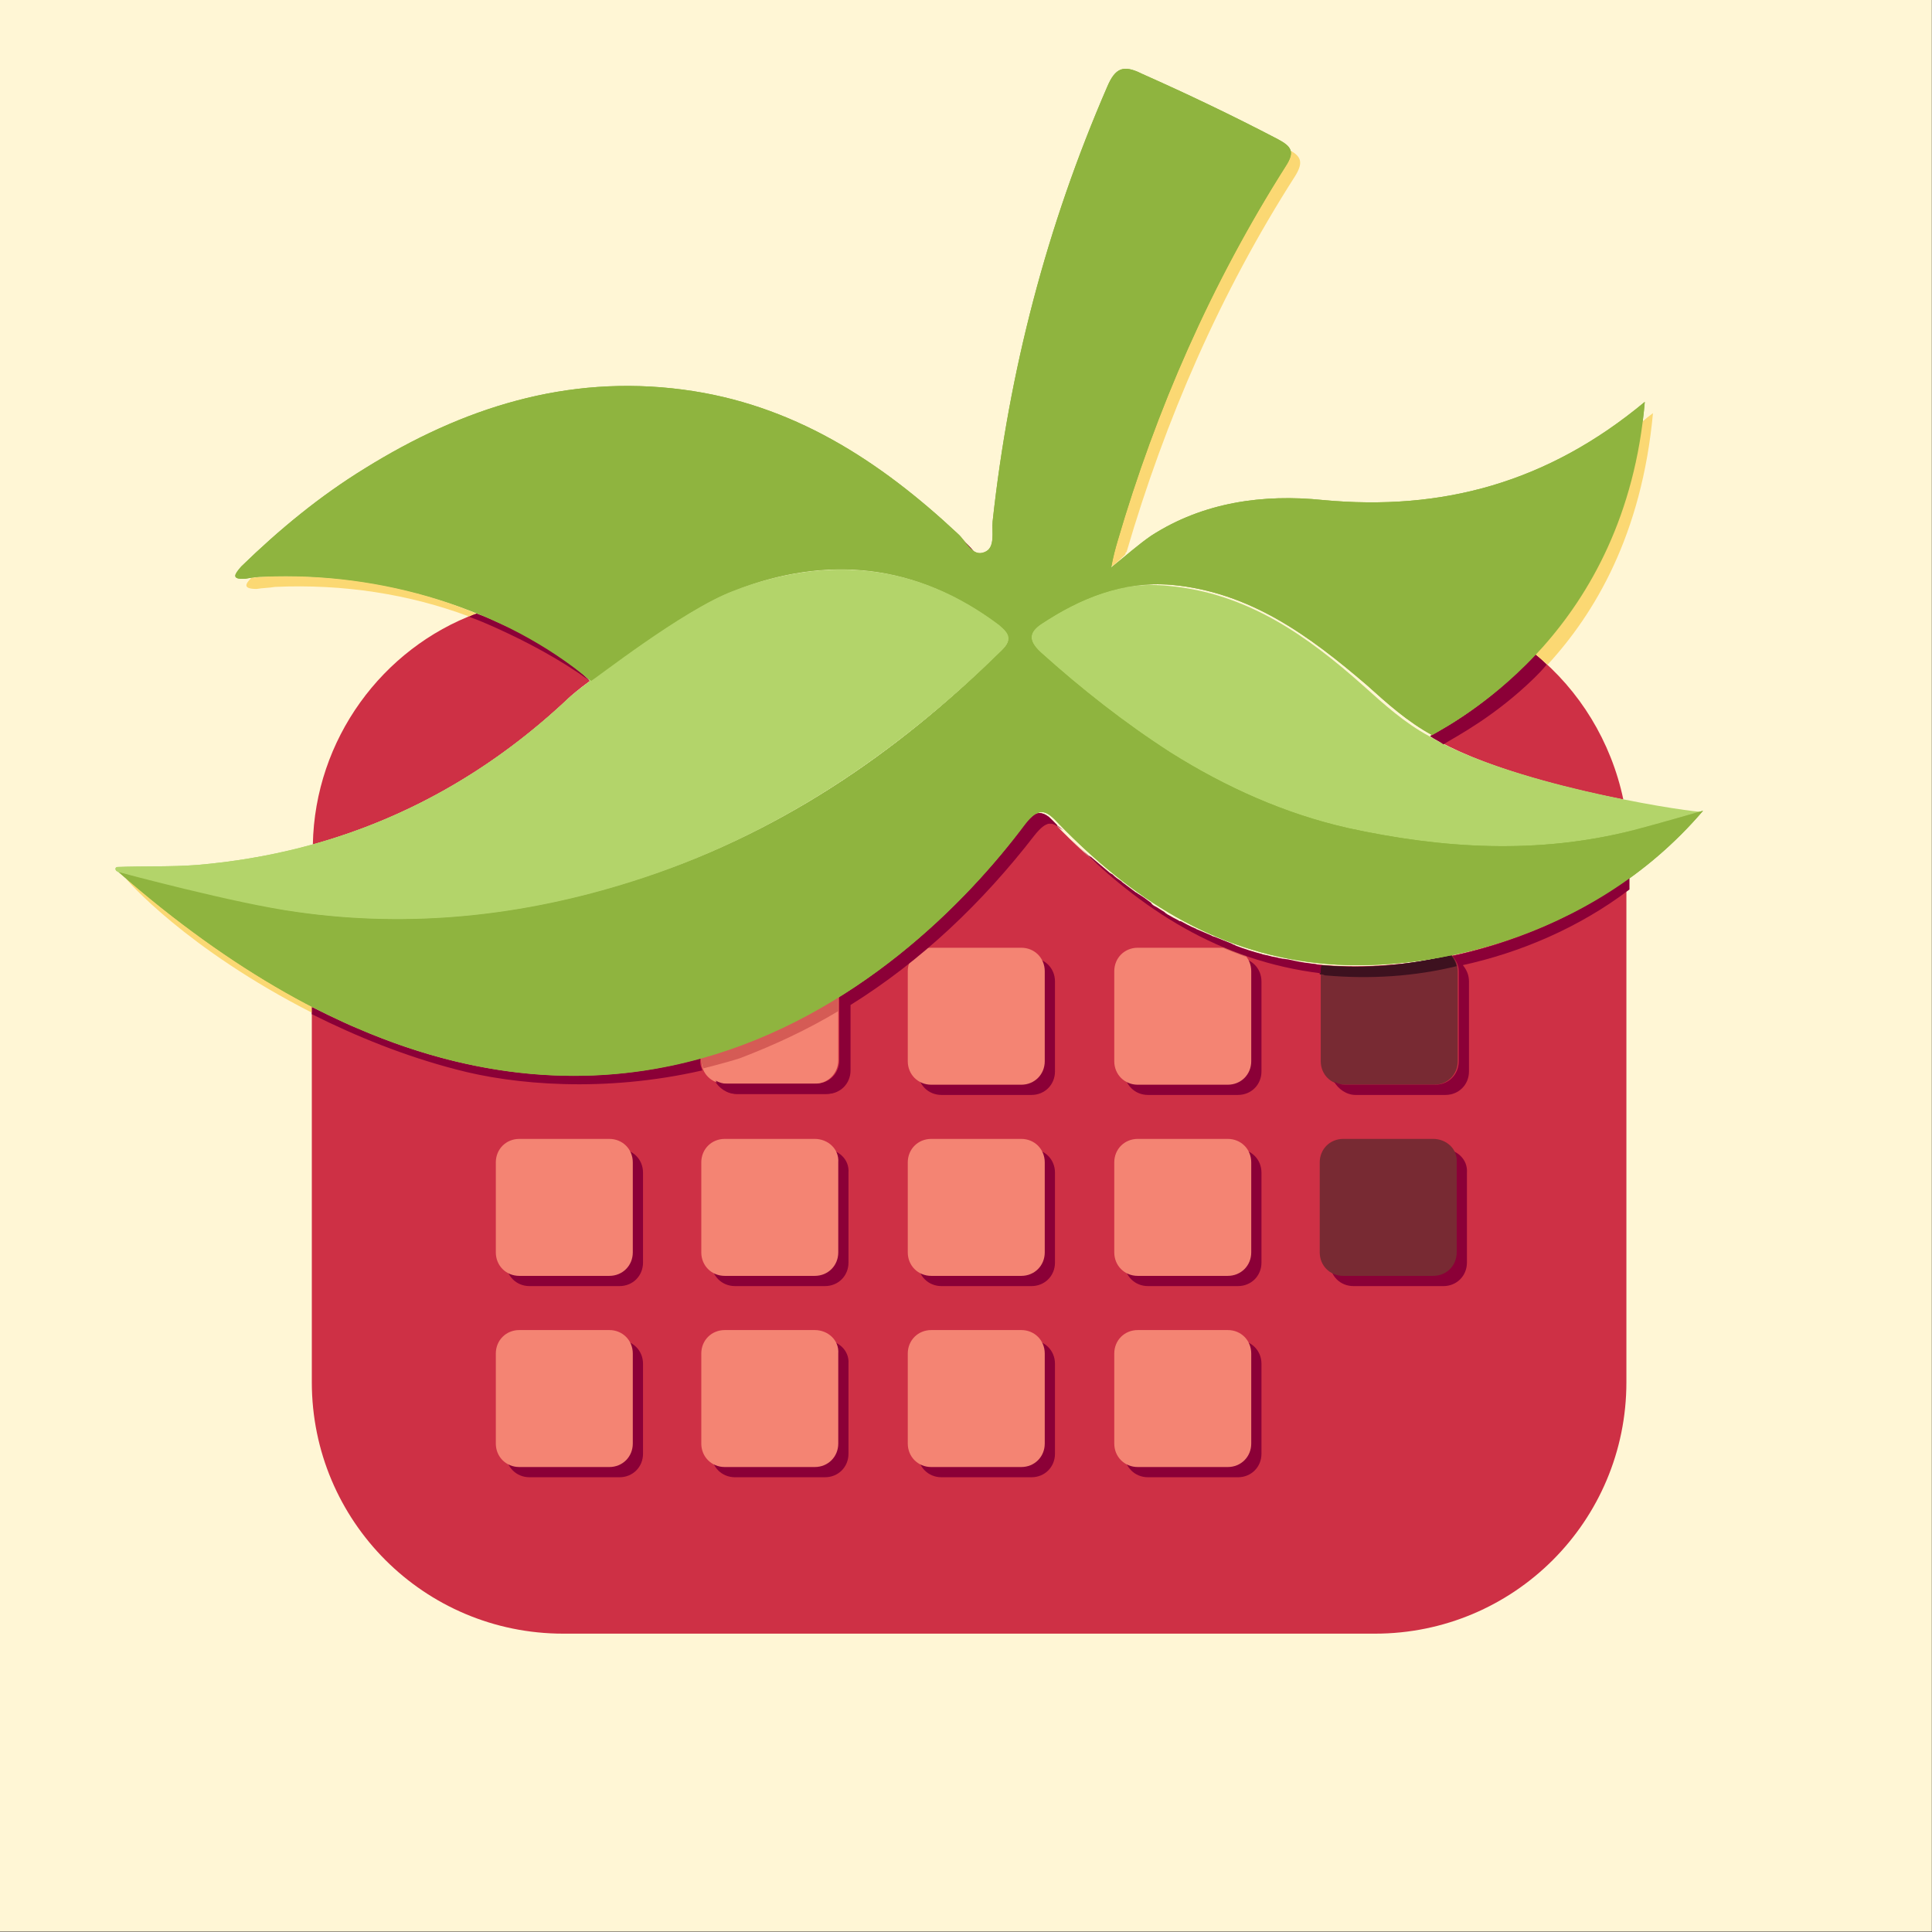 <?xml version="1.0" encoding="UTF-8" standalone="no"?>
<!-- Generator: Adobe Illustrator 26.4.1, SVG Export Plug-In . SVG Version: 6.00 Build 0)  -->

<svg
   version="1.1"
   id="Layer_1"
   x="0px"
   y="0px"
   viewBox="0 0 189 189"
   xml:space="preserve"
   sodipodi:docname="logo.svg"
   inkscape:version="1.4.2 (1:1.4.2+202505120737+ebf0e940d0)"
   width="189"
   height="189"
   inkscape:export-filename="icon-192.webp"
   inkscape:export-xdpi="110.82983"
   inkscape:export-ydpi="110.82983"
   xmlns:inkscape="http://www.inkscape.org/namespaces/inkscape"
   xmlns:sodipodi="http://sodipodi.sourceforge.net/DTD/sodipodi-0.dtd"
   xmlns="http://www.w3.org/2000/svg"
   xmlns:svg="http://www.w3.org/2000/svg"><rect x="0" y="0" width="189" height="189" fill="#333333" stroke="none"/><defs
   id="defs54" /><sodipodi:namedview
   id="namedview54"
   pagecolor="#ffffff"
   bordercolor="#000000"
   borderopacity="0.25"
   inkscape:showpageshadow="2"
   inkscape:pageopacity="0.0"
   inkscape:pagecheckerboard="0"
   inkscape:deskcolor="#d1d1d1"
   inkscape:zoom="1.5875841"
   inkscape:cx="84.090036"
   inkscape:cy="70.232502"
   inkscape:window-width="1870"
   inkscape:window-height="1011"
   inkscape:window-x="1920"
   inkscape:window-y="32"
   inkscape:window-maximized="1"
   inkscape:current-layer="Layer_1"
   showgrid="true"><inkscape:grid
     id="grid1"
     units="px"
     originx="0"
     originy="0"
     spacingx="1"
     spacingy="1"
     empcolor="#0099e5"
     empopacity="0.302"
     color="#0099e5"
     opacity="0.149"
     empspacing="5"
     enabled="true"
     visible="true" /><inkscape:grid
     type="modular"
     id="grid2"
     units="px"
     originx="0"
     originy="0"
     spacingx="151.181"
     spacingy="151.181"
     empcolor="#0047cb"
     empopacity="0.302"
     color="#0099e5"
     opacity="0.149"
     empspacing="0"
     marginx="0"
     marginy="0"
     gapx="37.795"
     gapy="37.795"
     enabled="false"
     visible="true" /><inkscape:grid
     id="grid3"
     units="px"
     originx="0"
     originy="0"
     spacingx="1"
     spacingy="1"
     empcolor="#0099e5"
     empopacity="0.302"
     color="#0099e5"
     opacity="0.149"
     empspacing="5"
     enabled="false"
     visible="true" /></sodipodi:namedview>
<style
   type="text/css"
   id="style1">
	.st0{fill:#FFEFC0;}
	.st1{fill:#FBD873;}
	.st2{fill:#CE3045;}
	.st3{fill:#8B0037;}
	.st4{fill:#F48473;}
	.st5{fill:#782A33;}
	.st6{fill:#B3D46A;}
	.st7{fill:#3D111F;}
	.st8{fill:#D55B55;}
	.st9{fill:#8FB43F;}
</style>








































<rect
   style="fill:#fff6d5;stroke-width:0.998"
   id="rect3"
   width="188.981"
   height="188.96"
   x="-1.9375179e-08"
   y="-3.8750358e-08"
   ry="0" /><polygon
   class="st3"
   points=""
   id="polygon45"
   transform="translate(-43.491,-31.313)" />








<g
   id="g3"
   transform="translate(-204.908,2.017)"><g
     id="g6"
     transform="translate(172.712,-32.603)">
	<path
   class="st2"
   d="m 89.9,97.2 c 0,0 0,0 0,0 -3.2,-2.7 -7,-4.9 -11.1,-6.6 -9.2,3.4 -15.8,12.3 -16,22.6 9.3,-2.6 17.7,-7.4 25,-14.3 0.2,-0.2 1,-0.9 2.1,-1.7 z"
   id="path3" />
	<path
   class="st2"
   d="m 102.4,89 c -0.9,0.5 -2,1 -3,1.7 1.1,-0.7 2.1,-1.2 3,-1.7 z"
   id="path4" />
	<path
   class="st2"
   d="m 160.8,124.9 c -10.2,-1.1 -18.3,-6.4 -25.3,-13.6 -1.2,-1.3 -1.9,-1.8 -3.3,0 -9.6,13.1 -34.4,35.9 -69.5,17.8 v 36.7 c 0,13.6 11,24.6 24.6,24.6 h 79.4 c 13.6,0 24.6,-11 24.6,-24.6 v -49.3 c -10.2,7.5 -22.6,9.3 -30.5,8.4 z"
   id="path5" />
	<path
   class="st2"
   d="m 182.4,94.6 c -4.4,4.7 -8.8,7.2 -10.3,8 4.7,2.9 12.8,5 18.9,6.2 -1.2,-5.7 -4.3,-10.7 -8.6,-14.2 z"
   id="path6" />
</g><path
     class="st3"
     d="m 326.012,91.697 h -8.8 c -1.3,0 -2.3,1 -2.3,2.3 v 8.8 c 0,1.3 1,2.3 2.3,2.3 h 8.8 c 1.3,0 2.3,-1 2.3,-2.3 v -8.8 c 0,-1.3 -1,-2.3 -2.3,-2.3 z"
     id="path7" /><path
     class="st3"
     d="m 265.512,110.397 h -8.8 c -1.3,0 -2.3,1 -2.3,2.3 v 8.8 c 0,1.3 1,2.3 2.3,2.3 h 8.8 c 1.3,0 2.3,-1 2.3,-2.3 v -8.8 c 0,-1.3 -1,-2.3 -2.3,-2.3 z"
     id="path8" /><path
     class="st3"
     d="m 285.612,110.397 h -8.8 c -1.3,0 -2.3,1 -2.3,2.3 v 8.8 c 0,1.3 1,2.3 2.3,2.3 h 8.8 c 1.3,0 2.3,-1 2.3,-2.3 v -8.8 c 0.1,-1.3 -1,-2.3 -2.3,-2.3 z"
     id="path9" /><path
     class="st3"
     d="m 305.812,110.397 h -8.8 c -1.3,0 -2.3,1 -2.3,2.3 v 8.8 c 0,1.3 1,2.3 2.3,2.3 h 8.8 c 1.3,0 2.3,-1 2.3,-2.3 v -8.8 c 0,-1.3 -1,-2.3 -2.3,-2.3 z"
     id="path10" /><path
     class="st3"
     d="m 305.812,91.697 h -8.8 c -1.3,0 -2.3,1 -2.3,2.3 v 8.8 c 0,1.3 1,2.3 2.3,2.3 h 8.8 c 1.3,0 2.3,-1 2.3,-2.3 v -8.8 c 0,-1.3 -1,-2.3 -2.3,-2.3 z"
     id="path11" /><path
     class="st3"
     d="m 326.012,110.397 h -8.8 c -1.3,0 -2.3,1 -2.3,2.3 v 8.8 c 0,1.3 1,2.3 2.3,2.3 h 8.8 c 1.3,0 2.3,-1 2.3,-2.3 v -8.8 c 0,-1.3 -1,-2.3 -2.3,-2.3 z"
     id="path12" /><path
     class="st3"
     d="m 265.512,129.097 h -8.8 c -1.3,0 -2.3,1 -2.3,2.3 v 8.8 c 0,1.3 1,2.3 2.3,2.3 h 8.8 c 1.3,0 2.3,-1 2.3,-2.3 v -8.8 c 0,-1.3 -1,-2.3 -2.3,-2.3 z"
     id="path13" /><path
     class="st3"
     d="m 285.612,129.097 h -8.8 c -1.3,0 -2.3,1 -2.3,2.3 v 8.8 c 0,1.3 1,2.3 2.3,2.3 h 8.8 c 1.3,0 2.3,-1 2.3,-2.3 v -8.8 c 0.1,-1.3 -1,-2.3 -2.3,-2.3 z"
     id="path14" /><path
     class="st3"
     d="m 305.812,129.097 h -8.8 c -1.3,0 -2.3,1 -2.3,2.3 v 8.8 c 0,1.3 1,2.3 2.3,2.3 h 8.8 c 1.3,0 2.3,-1 2.3,-2.3 v -8.8 c 0,-1.3 -1,-2.3 -2.3,-2.3 z"
     id="path15" /><path
     class="st3"
     d="m 326.012,129.097 h -8.8 c -1.3,0 -2.3,1 -2.3,2.3 v 8.8 c 0,1.3 1,2.3 2.3,2.3 h 8.8 c 1.3,0 2.3,-1 2.3,-2.3 v -8.8 c 0,-1.3 -1,-2.3 -2.3,-2.3 z"
     id="path16" /><path
     class="st3"
     d="m 346.112,110.397 h -8.8 c -1.3,0 -2.3,1 -2.3,2.3 v 8.8 c 0,1.3 1,2.3 2.3,2.3 h 8.8 c 1.3,0 2.3,-1 2.3,-2.3 v -8.8 c 0.1,-1.3 -1,-2.3 -2.3,-2.3 z"
     id="path17" /><path
     class="st4"
     d="m 325.012,90.697 h -8.8 c -1.3,0 -2.3,1 -2.3,2.3 v 8.8 c 0,1.3 1,2.3 2.3,2.3 h 8.8 c 1.3,0 2.3,-1 2.3,-2.3 v -8.8 c 0,-1.3 -1,-2.3 -2.3,-2.3 z"
     id="path18" /><path
     class="st4"
     d="m 264.512,109.397 h -8.8 c -1.3,0 -2.3,1 -2.3,2.3 v 8.8 c 0,1.3 1,2.3 2.3,2.3 h 8.8 c 1.3,0 2.3,-1 2.3,-2.3 v -8.8 c 0,-1.3 -1,-2.3 -2.3,-2.3 z"
     id="path19" /><path
     class="st4"
     d="m 284.612,109.397 h -8.8 c -1.3,0 -2.3,1 -2.3,2.3 v 8.8 c 0,1.3 1,2.3 2.3,2.3 h 8.8 c 1.3,0 2.3,-1 2.3,-2.3 v -8.8 c 0.1,-1.3 -1,-2.3 -2.3,-2.3 z"
     id="path20" /><path
     class="st4"
     d="m 304.812,109.397 h -8.8 c -1.3,0 -2.3,1 -2.3,2.3 v 8.8 c 0,1.3 1,2.3 2.3,2.3 h 8.8 c 1.3,0 2.3,-1 2.3,-2.3 v -8.8 c 0,-1.3 -1,-2.3 -2.3,-2.3 z"
     id="path21" /><path
     class="st4"
     d="m 304.812,90.697 h -8.8 c -1.3,0 -2.3,1 -2.3,2.3 v 8.8 c 0,1.3 1,2.3 2.3,2.3 h 8.8 c 1.3,0 2.3,-1 2.3,-2.3 v -8.8 c 0,-1.3 -1,-2.3 -2.3,-2.3 z"
     id="path22" /><path
     class="st4"
     d="m 325.012,109.397 h -8.8 c -1.3,0 -2.3,1 -2.3,2.3 v 8.8 c 0,1.3 1,2.3 2.3,2.3 h 8.8 c 1.3,0 2.3,-1 2.3,-2.3 v -8.8 c 0,-1.3 -1,-2.3 -2.3,-2.3 z"
     id="path23" /><path
     class="st4"
     d="m 264.512,128.097 h -8.8 c -1.3,0 -2.3,1 -2.3,2.3 v 8.8 c 0,1.3 1,2.3 2.3,2.3 h 8.8 c 1.3,0 2.3,-1 2.3,-2.3 v -8.8 c 0,-1.3 -1,-2.3 -2.3,-2.3 z"
     id="path24" /><path
     class="st4"
     d="m 284.612,128.097 h -8.8 c -1.3,0 -2.3,1 -2.3,2.3 v 8.8 c 0,1.3 1,2.3 2.3,2.3 h 8.8 c 1.3,0 2.3,-1 2.3,-2.3 v -8.8 c 0.1,-1.3 -1,-2.3 -2.3,-2.3 z"
     id="path25" /><path
     class="st4"
     d="m 304.812,128.097 h -8.8 c -1.3,0 -2.3,1 -2.3,2.3 v 8.8 c 0,1.3 1,2.3 2.3,2.3 h 8.8 c 1.3,0 2.3,-1 2.3,-2.3 v -8.8 c 0,-1.3 -1,-2.3 -2.3,-2.3 z"
     id="path26" /><path
     class="st4"
     d="m 325.012,128.097 h -8.8 c -1.3,0 -2.3,1 -2.3,2.3 v 8.8 c 0,1.3 1,2.3 2.3,2.3 h 8.8 c 1.3,0 2.3,-1 2.3,-2.3 v -8.8 c 0,-1.3 -1,-2.3 -2.3,-2.3 z"
     id="path27" /><path
     class="st5"
     d="m 345.112,109.397 h -8.8 c -1.3,0 -2.3,1 -2.3,2.3 v 8.8 c 0,1.3 1,2.3 2.3,2.3 h 8.8 c 1.3,0 2.3,-1 2.3,-2.3 v -8.8 c 0.1,-1.3 -1,-2.3 -2.3,-2.3 z"
     id="path28" /><path
     class="st6"
     d="m 216.512,83.297 c -0.1,0 -0.1,-0.1 -0.2,-0.1 -0.2,-0.2 -0.1,-0.4 0.1,-0.4 2.6,-0.1 5.2,0 7.8,-0.2 14,-1.2 26.1,-6.7 36.3,-16.3 0.8,-0.8 11.1,-8.6 16.1,-10.5 9.2,-3.5 18,-2.7 26,3.3 1.1,0.9 1.4,1.4 0.1,2.7 -10.4,10.1 -22.1,18 -35.9,22.4 -10.7,3.4 -21.6,4.6 -32.9,3 -5.9,-0.8 -11.7,-2.2 -17.4,-3.9 z"
     id="path29" /><path
     class="st6"
     d="m 371.212,77.397 c 0,0 -4.5,1.3 -6.8,1.9 -9.3,2.4 -18.7,1.9 -27.9,-0.2 -6.2,-1.4 -12,-4 -17.4,-7.4 -4.5,-2.9 -8.8,-6.2 -12.7,-9.8 -1.3,-1.2 -1.1,-1.9 0.1,-2.8 3.9,-2.6 7.9,-4.3 12.7,-3.8 7.7,0.7 13.6,4.9 19.1,9.8 2,1.8 4,3.6 6.4,4.9 7.7,4.6 23.9,7.2 26.5,7.4 z"
     id="path30" /><path
     class="st1"
     d="m 330.612,14.197 c -7.3,11.5 -12.7,23.8 -16.5,36.8 -0.2,0.7 -0.4,1.4 -0.6,2.5 0.6,-0.4 1.1,-0.9 1.5,-1.3 0,-0.1 0,-0.2 0.1,-0.2 3.8,-13 9.2,-25.4 16.5,-36.8 0.8,-1.3 0.6,-1.9 -0.5,-2.5 0,0.4 -0.1,0.9 -0.5,1.5 z"
     id="path31" /><path
     class="st3"
     d="m 300.212,51.997 c -0.2,-0.3 -0.4,-0.5 -0.6,-0.7 -0.2,-0.2 -0.4,-0.4 -0.6,-0.6 0.3,0.5 0.7,1 1.2,1.3 z"
     id="path32" /><path
     class="st5"
     d="m 334.212,92.397 c -0.1,0.2 -0.1,0.4 -0.1,0.6 v 8.8 c 0,1.3 1,2.3 2.3,2.3 h 8.8 c 1.3,0 2.3,-1 2.3,-2.3 v -8.8 c 0,-0.6 -0.2,-1.2 -0.6,-1.6 -4.1,1 -8.3,1.4 -12.7,1 z"
     id="path33" /><path
     class="st7"
     d="m 347.412,92.497 c -0.1,-0.4 -0.3,-0.8 -0.6,-1.1 -4.1,1 -8.3,1.4 -12.7,1 -0.1,0.2 -0.1,0.4 -0.1,0.6 v 0.3 c 0.2,0 0.3,0 0.5,0.1 4.5,0.4 8.8,0.1 12.9,-0.9 z"
     id="path34" /><path
     class="st8"
     d="m 325.012,90.697 h -0.5 c 0.7,0.3 1.5,0.6 2.3,0.9 -0.4,-0.6 -1.1,-0.9 -1.8,-0.9 z"
     id="path35" /><g
     id="g36"
     transform="translate(172.712,-32.603)">
	<path
   class="st1"
   d="M 62.8,129.7 V 129 c -5.6,-2.8 -12,-7.2 -18.3,-12.5 0,0.1 5.9,6.9 18.3,13.2 z"
   id="path36" />
</g><g
     id="g39"
     transform="translate(-31.838,-30.605)">
	<path
   class="st3"
   d="m 340.15,109.302 c -1.2,-1.3 -1.9,-1.8 -3.3,0 -5,6.4 -10.8,11.9 -17.4,16.2 -1.7,1.1 -3.4,2.1 -5.2,3 1.6,-0.8 3.1,-1.7 4.6,-2.6 v 6.4 c 0,1.3 -1,2.3 -2.3,2.3 h -8.8 c -0.4,0 -0.7,-0.1 -1.1,-0.3 0.4,0.7 1.2,1.3 2.1,1.3 h 8.8 c 1.3,0 2.3,-1 2.3,-2.3 v -6.4 c 6.9,-4.3 12.9,-10 18,-16.6 1.2,-1.5 1.8,-1.4 2.8,-0.5 -0.2,-0.2 -0.4,-0.3 -0.5,-0.5 z"
   id="path37" />
	<path
   class="st3"
   d="m 313.95,128.602 c -0.8,0.4 -1.6,0.8 -2.5,1.2 0.9,-0.4 1.7,-0.8 2.5,-1.2 z"
   id="path38" />
	<path
   class="st3"
   d="m 311.15,130.002 c -1,0.4 -1.9,0.8 -2.9,1.2 0.9,-0.4 1.9,-0.8 2.9,-1.2 z"
   id="path39" />
</g><path
     class="st8"
     d="m 295.512,90.697 c -0.7,0.2 -1.4,0.7 -1.7,1.4 0.6,-0.4 1.4,-1.1 1.7,-1.4 z"
     id="path40" /><path
     class="st4"
     d="m 273.512,101.497 v 0.2 c 0,1.3 1,2.3 2.3,2.3 h 8.8 c 1.3,0 2.3,-1 2.3,-2.3 v -6.2 c -3.9,2.5 -8.4,4.6 -13.4,6 z"
     id="path41" /><path
     class="st9"
     d="m 216.512,83.297 c 0,0 11.5,3.1 17.4,3.9 11.2,1.6 22.2,0.4 32.9,-3 13.9,-4.4 25.6,-12.3 35.9,-22.4 1.3,-1.2 1,-1.8 -0.1,-2.7 -8,-6 -16.8,-6.9 -26,-3.3 -5,1.9 -13.7,8.8 -13.9,8.8 -8.5,-7.1 -20.5,-10.7 -32,-10.2 -0.6,0 -1.2,0.1 -1.8,0.2 -1.5,0.1 -1,-0.5 -0.4,-1.2 3.7,-3.6 7.7,-6.9 12.1,-9.6 9.5,-5.9 19.7,-9.2 31.1,-7.7 10.7,1.4 19.2,6.9 26.9,14.1 0.8,0.7 1.4,2.3 2.6,1.8 1.1,-0.4 0.7,-2 0.8,-3 1.6,-14.7 5.3,-28.9 11.2,-42.5 0.8,-1.9 1.6,-2.2 3.4,-1.3 4.5,2 8.9,4.1 13.3,6.4 1.3,0.7 1.7,1.2 0.8,2.6 -7.3,11.5 -12.7,23.8 -16.5,36.8 -0.2,0.7 -0.4,1.4 -0.6,2.5 1.5,-1.2 2.6,-2.2 3.9,-3.1 5.1,-3.3 11,-4.1 16.8,-3.5 11.7,1.1 22,-1.7 31.5,-9.6 -1.9,22.2 -17.7,30.8 -20.8,32.6 -2.4,-1.3 -4.4,-3.1 -6.4,-4.9 -5.6,-4.8 -11.4,-9.1 -19.1,-9.8 -4.8,-0.4 -8.9,1.3 -12.7,3.8 -1.2,0.8 -1.4,1.6 -0.1,2.8 4,3.6 8.2,6.9 12.7,9.8 5.4,3.4 11.2,6 17.4,7.4 9.2,2 18.5,2.6 27.9,0.2 2.3,-0.6 6.8,-1.9 6.8,-1.9 -11.1,13 -27.9,16 -37.7,14.9 -10.2,-1.1 -18.3,-6.4 -25.3,-13.6 -1.2,-1.3 -1.9,-1.8 -3.3,0 -11.5,15.4 -43.5,44.2 -88.7,4.7 z"
     id="path42" /><path
     class="st8"
     d="m 273.512,101.497 v 0.2 c 0,0.3 0.2,0.8 0.2,0.8 0,0 2.4,-0.6 3.6,-1 3.4,-1.3 6.6,-2.8 9.6,-4.6 v -1.4 c -3.9,2.5 -8.4,4.6 -13.4,6 z"
     id="path43" /><path
     class="st3"
     d="m 273.512,101.497 c -9.6,2.7 -20.9,2.6 -33.6,-2.9 -1.5,-0.6 -4.5,-2.1 -4.5,-2.1 v 0.7 c 4.4,2.2 9.1,4.1 14.1,5.4 5.6,1.5 14.5,2.3 24.1,0.1 -0.1,-0.3 -0.2,-0.5 -0.2,-0.8 v -0.4 z"
     id="path44" /><path
     class="st3"
     d="m 308.312,78.697 c -0.3,-0.3 -0.6,-0.6 -0.8,-0.8 -0.8,-0.6 -1.4,-0.5 -2.4,0.8 -3.8,5.1 -9.9,11.8 -18,16.8 v 6.2 c 0,1.3 -1,2.3 -2.3,2.3 h -8.8 c -0.4,0 -0.7,-0.1 -1.1,-0.3 0.4,0.7 1.2,1.3 2.1,1.3 h 8.8 c 1.3,0 2.3,-1 2.3,-2.3 v -6.4 c 6.9,-4.3 12.9,-10 18,-16.6 1.2,-1.5 1.8,-1.4 2.8,-0.5 -0.3,-0.2 -0.5,-0.3 -0.6,-0.5 z"
     id="path45" /><path
     class="st3"
     d="m 342.712,92.197 c -2.6,0.3 -5,0.4 -7.1,0.3 2.4,0.1 4.8,0 7.1,-0.3 z"
     id="path46" /><path
     class="st3"
     d="m 334.112,92.997 c 0,-0.2 0,-0.4 0.1,-0.6 0.1,0 0.1,0 0.2,0 -0.3,0 -0.5,0 -0.8,-0.1 -0.8,-0.1 -1.6,-0.2 -2.4,-0.4 0,0 0,0 0,0 -0.4,-0.1 -0.8,-0.1 -1.2,-0.2 0,0 0,0 0,0 -0.3,-0.1 -0.6,-0.1 -0.9,-0.2 -0.3,-0.1 -0.6,-0.1 -0.8,-0.2 0,0 0,0 0,0 -0.8,-0.2 -1.7,-0.5 -2.5,-0.8 0,0 0,0 0,0 -0.1,-0.1 -0.3,-0.1 -0.4,-0.2 -0.5,-0.2 -1,-0.4 -1.5,-0.6 -0.2,-0.1 -0.4,-0.1 -0.5,-0.2 0,0 0,0 0,0 -0.5,-0.2 -0.9,-0.4 -1.4,-0.6 -0.1,0 -0.1,-0.1 -0.2,-0.1 0,0 0,0 0,0 -0.5,-0.2 -1,-0.5 -1.4,-0.7 0,0 -0.1,0 -0.1,0 0,0 0,0 0,0 -0.3,-0.2 -0.6,-0.3 -0.9,-0.5 -0.2,-0.1 -0.4,-0.2 -0.6,-0.4 0,0 0,0 0,0 -0.3,-0.2 -0.5,-0.3 -0.8,-0.5 0,0 0,0 0,0 -0.2,-0.1 -0.4,-0.2 -0.5,-0.4 -0.4,-0.3 -0.8,-0.6 -1.3,-0.9 -0.1,-0.1 -0.2,-0.1 -0.3,-0.2 0,0 0,0 0,0 -0.4,-0.3 -0.8,-0.6 -1.2,-0.9 0,0 -0.1,-0.1 -0.1,-0.1 0,0 0,0 0,0 -0.3,-0.2 -0.6,-0.4 -0.9,-0.7 0,0 0,0 0,0 -0.1,0 -0.1,-0.1 -0.2,-0.1 -0.6,-0.5 -1.3,-1.1 -1.9,-1.6 -0.1,0 -0.1,-0.1 -0.2,-0.1 -0.6,-0.5 -1.1,-1 -1.7,-1.6 6.8,6.9 14.6,11.9 24.4,13.1 z"
     id="path47" /><path
     class="st3"
     d="m 364.212,83.897 c -5.5,4 -11.6,6.4 -17.2,7.6 0.3,0.4 0.6,0.9 0.6,1.5 v 8.8 c 0,1.3 -1,2.3 -2.3,2.3 h -8.8 c -0.4,0 -0.7,-0.1 -1.1,-0.3 0.4,0.7 1.2,1.3 2.1,1.3 h 8.8 c 1.3,0 2.3,-1 2.3,-2.3 v -8.8 c 0,-0.6 -0.2,-1.1 -0.6,-1.6 5.5,-1.2 11.3,-3.6 16.3,-7.4 v -1.1 z"
     id="path48" /><path
     class="st3"
     d="m 254.112,59.097 c -0.9,-0.4 -1.7,-0.8 -2.6,-1.1 -0.3,0.1 -0.6,0.2 -0.8,0.3 0.9,0.3 1.8,0.7 2.7,1.1 3.1,1.4 6.3,3.1 9.2,5.2 -1.1,-1.2 -5,-4 -8.5,-5.5 z"
     id="path49" /><path
     class="st3"
     d="m 355.112,61.997 c -0.4,0.5 -0.8,0.9 -1.3,1.3 -4.7,4.7 -9,6.6 -9,6.7 0.4,0.3 0.9,0.5 1.3,0.8 1.3,-0.8 5,-2.7 8.9,-6.5 0.4,-0.4 0.8,-0.8 1.2,-1.3 -0.3,-0.3 -0.7,-0.7 -1.1,-1 z"
     id="path50" /><path
     class="st1"
     d="m 251.512,57.997 c -6.5,-2.7 -13.4,-3.9 -20.8,-3.6 -0.4,0 -0.8,0.1 -1.2,0.1 -0.6,0.6 -0.9,1.1 0.5,1.1 0.6,-0.1 1.2,-0.1 1.8,-0.2 6.7,-0.3 13.1,0.7 19,2.9 0.2,-0.1 0.4,-0.2 0.7,-0.3 z"
     id="path51" /><path
     class="st1"
     d="m 356.312,62.997 c 4.6,-5 9.2,-12.7 10.3,-24.6 -0.4,0.3 -0.8,0.6 -1.2,1 -1.4,10.4 -5.9,17.7 -10.3,22.6 0.4,0.3 0.8,0.7 1.2,1 z"
     id="path52" /><path
     class="st6"
     d="m 216.512,83.297 c -0.1,0 -0.1,-0.1 -0.2,-0.1 -0.2,-0.2 -0.1,-0.4 0.1,-0.4 2.6,-0.1 5.2,0 7.8,-0.2 14,-1.2 26.1,-6.7 36.3,-16.3 0.8,-0.8 11.1,-8.6 16.1,-10.5 9.2,-3.5 18,-2.7 26,3.3 1.1,0.9 1.4,1.4 0.1,2.7 -10.4,10.1 -22.1,18 -35.9,22.4 -10.7,3.4 -21.6,4.6 -32.9,3 -5.9,-0.8 -11.7,-2.2 -17.4,-3.9 z"
     id="path53" /><path
     class="st9"
     d="m 216.512,83.297 c 0,0 11.5,3.1 17.4,3.9 11.2,1.6 22.2,0.4 32.9,-3 13.9,-4.4 25.6,-12.3 35.9,-22.4 1.3,-1.2 1,-1.8 -0.1,-2.7 -8,-6 -16.8,-6.9 -26,-3.3 -5,1.9 -13.7,8.8 -13.9,8.8 -8.5,-7.1 -20.5,-10.7 -32,-10.2 -0.6,0 -1.2,0.1 -1.8,0.2 -1.5,0.1 -1,-0.5 -0.4,-1.2 3.7,-3.6 7.7,-6.9 12.1,-9.6 9.5,-5.9 19.7,-9.2 31.1,-7.7 10.7,1.4 19.2,6.9 26.9,14.1 0.8,0.7 1.4,2.3 2.6,1.8 1.1,-0.4 0.7,-2 0.8,-3 1.6,-14.7 5.3,-28.9 11.2,-42.5 0.8,-1.9 1.6,-2.2 3.4,-1.3 4.5,2 8.9,4.1 13.3,6.4 1.3,0.7 1.7,1.2 0.8,2.6 -7.3,11.5 -12.7,23.8 -16.5,36.8 -0.2,0.7 -0.4,1.4 -0.6,2.5 1.5,-1.2 2.6,-2.2 3.9,-3.1 5.1,-3.3 11,-4.1 16.8,-3.5 11.7,1.1 22,-1.7 31.5,-9.6 -1.9,22.2 -17.7,30.8 -20.8,32.6 -2.4,-1.3 -4.4,-3.1 -6.4,-4.9 -5.6,-4.8 -11.4,-9.1 -19.1,-9.8 -4.8,-0.4 -8.9,1.3 -12.7,3.8 -1.2,0.8 -1.4,1.6 -0.1,2.8 4,3.6 8.2,6.9 12.7,9.8 5.4,3.4 11.2,6 17.4,7.4 9.2,2 18.5,2.6 27.9,0.2 2.3,-0.6 6.8,-1.9 6.8,-1.9 -11.1,13 -27.9,16 -37.7,14.9 -10.2,-1.1 -18.3,-6.4 -25.3,-13.6 -1.2,-1.3 -1.9,-1.8 -3.3,0 -11.5,15.4 -43.5,44.2 -88.7,4.7 z"
     id="path54" /></g>
</svg>
